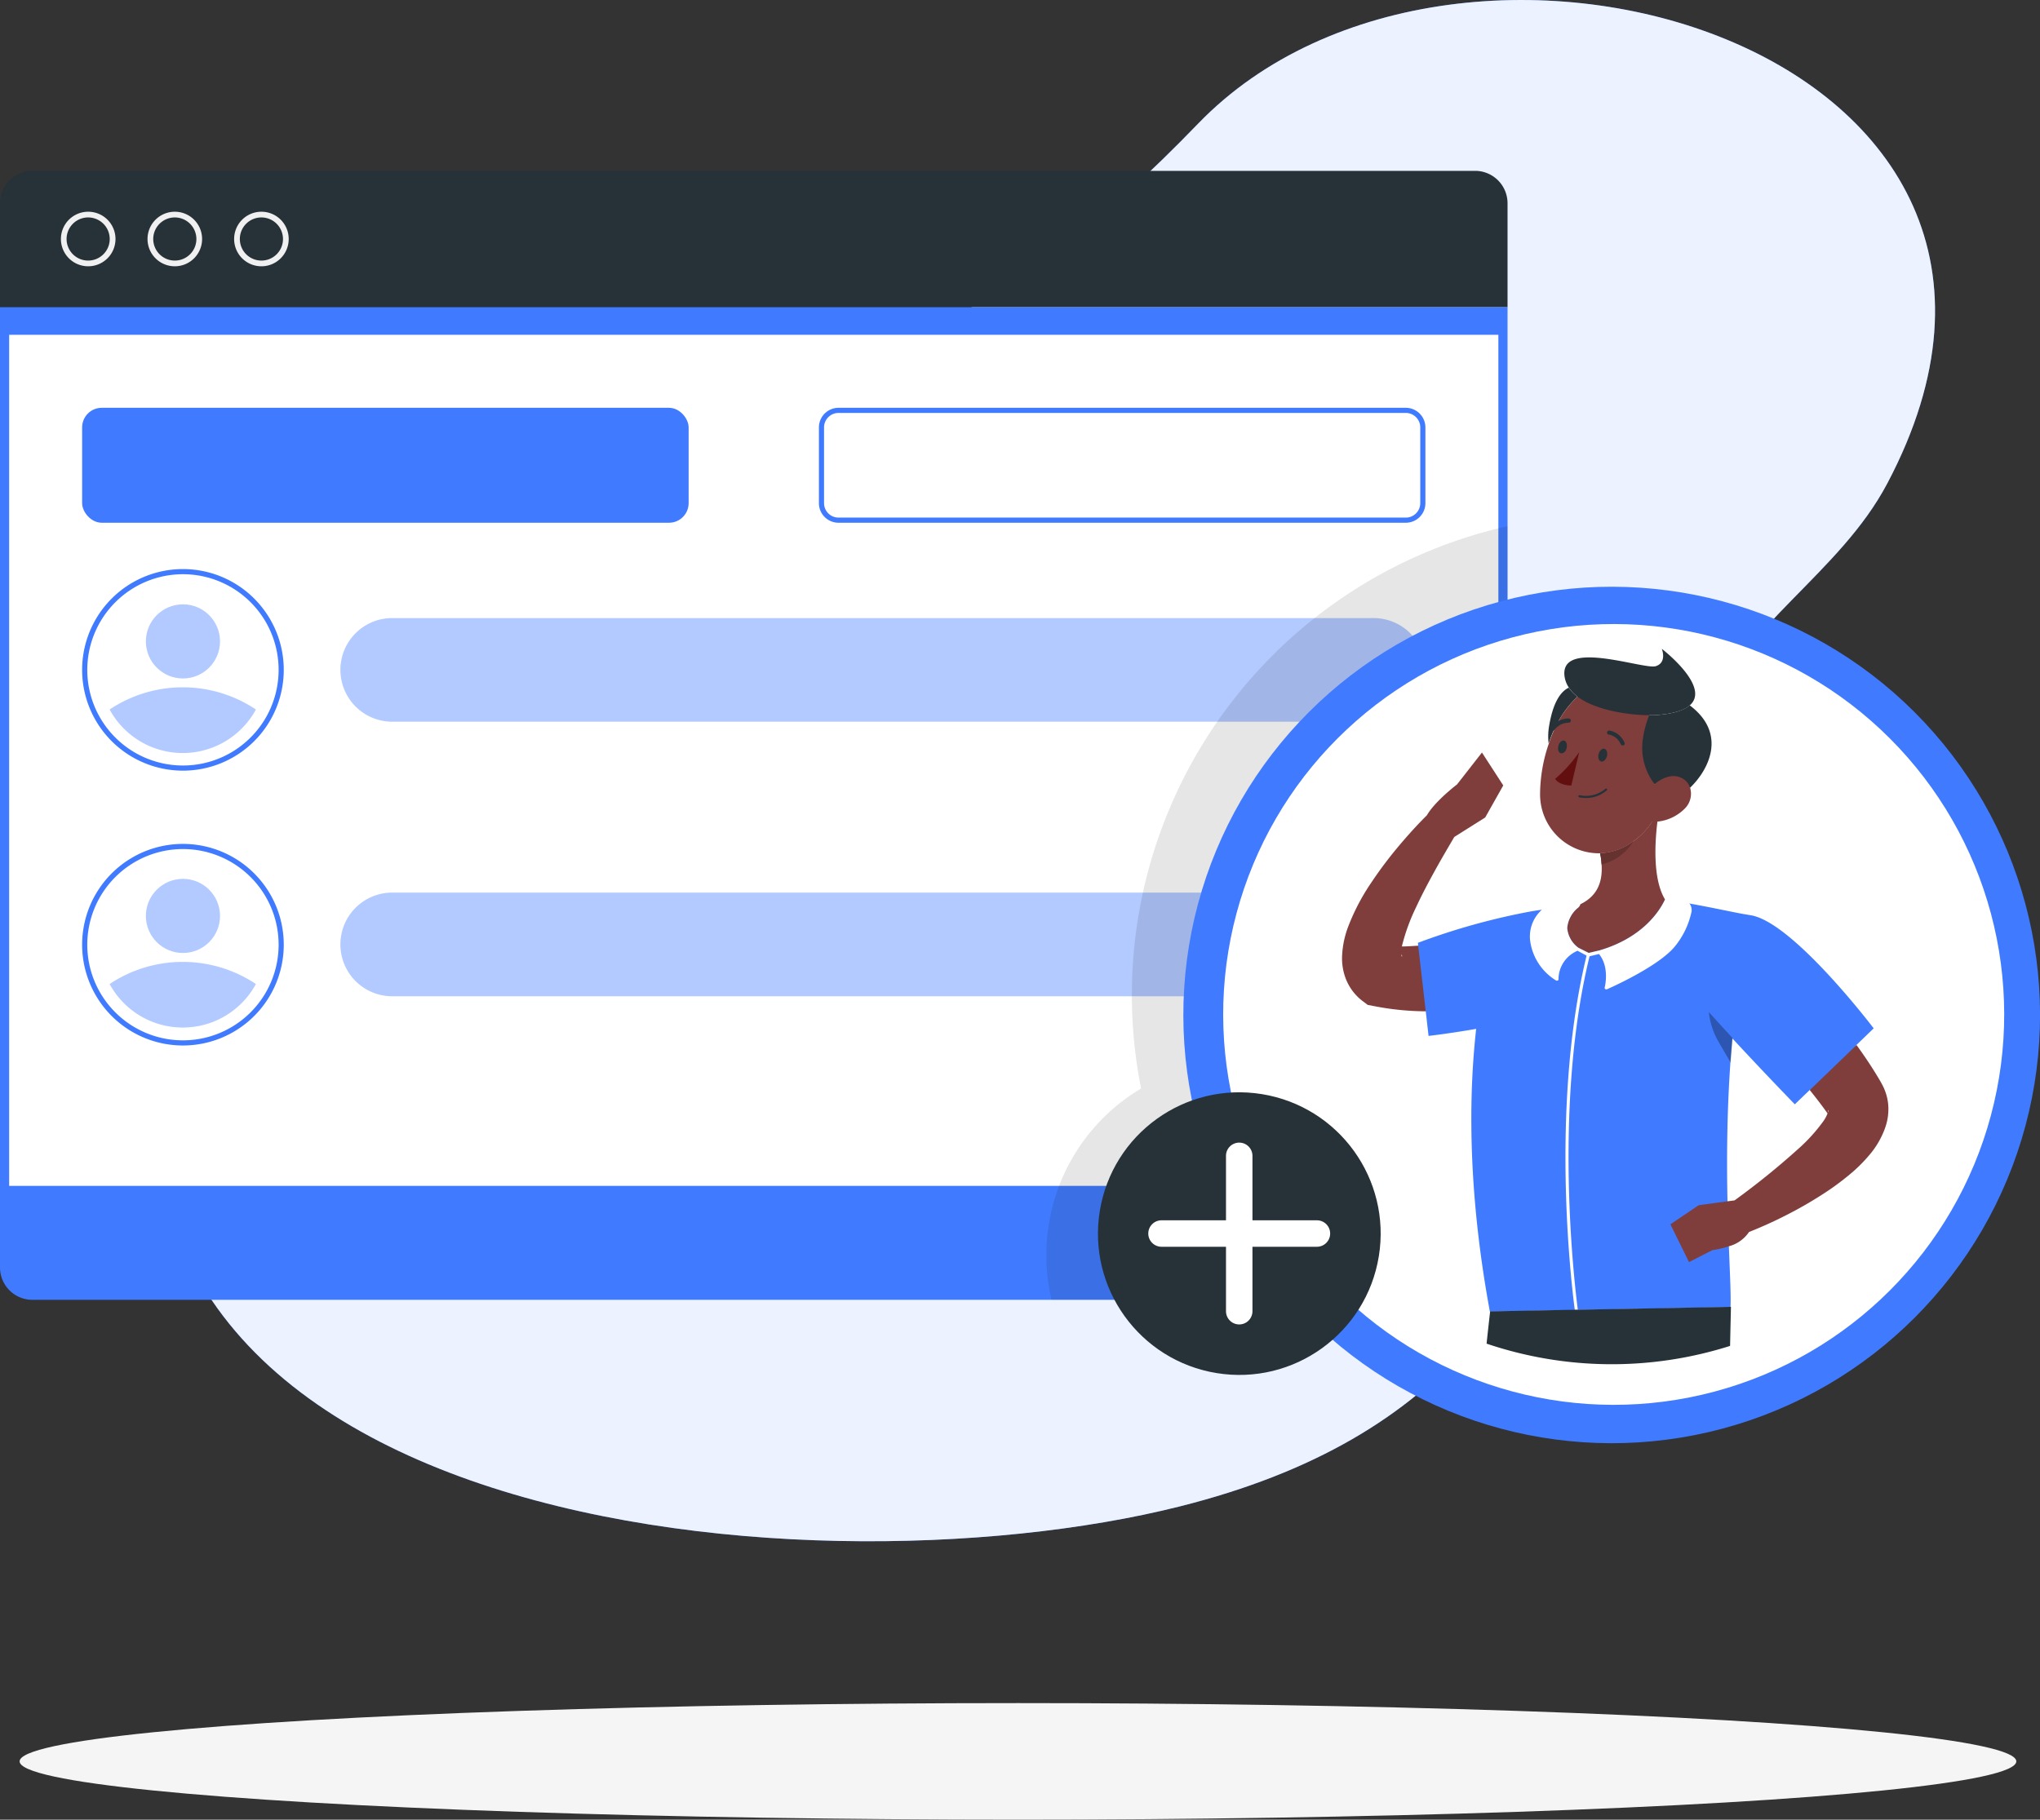 <svg xmlns="http://www.w3.org/2000/svg" viewBox="0 0 396.19 353.5"><rect x="0" y="0" width="396.19" height="353.5" fill="#333333" stroke="none"/><defs><style>.cls-1,.cls-7{fill:#407bff;}.cls-2,.cls-6{fill:#fff;}.cls-2{opacity:0.9;}.cls-3{fill:#f5f5f5;}.cls-4{fill:#263238;}.cls-5{fill:#f0f0f0;}.cls-7{opacity:0.4;}.cls-8{opacity:0.1;}.cls-9{fill:#7f3e3b;}.cls-10{opacity:0.3;}.cls-11{opacity:0.2;}.cls-12{fill:#630f0f;}</style></defs><title>membership</title><g id="Background_Simple" data-name="Background Simple"><path class="cls-1" d="M285,98.07c-38,39.34-57.92,42.18-106.1,64-39.4,17.79-78.4,52.38-91.71,95.48C52.1,371,207.9,385.22,281.47,366.69c51.79-13.05,72.51-43.1,85.63-93,5.1-19.39,6.59-40.36,15-58.81,9-19.83,27.51-29.48,36.72-46.89C463.41,83.67,335.65,45.62,285,98.07Z" transform="translate(-52.3 -74.06)"/><path class="cls-2" d="M285,98.07c-38,39.34-57.92,42.18-106.1,64-39.4,17.79-78.4,52.38-91.71,95.48C52.1,371,207.9,385.22,281.47,366.69c51.79-13.05,72.51-43.1,85.63-93,5.1-19.39,6.59-40.36,15-58.81,9-19.83,27.51-29.48,36.72-46.89C463.41,83.67,335.65,45.62,285,98.07Z" transform="translate(-52.3 -74.06)"/></g><g id="Shadow"><ellipse id="_Path_" data-name="&lt;Path&gt;" class="cls-3" cx="197.7" cy="342.17" rx="193.89" ry="11.32"/></g><g id="Window"><path class="cls-4" d="M52.3,113.53a6.3,6.3,0,0,1,6.28-6.28H338.8a6.3,6.3,0,0,1,6.28,6.28v20.21H52.3Z" transform="translate(-52.3 -74.06)"/><path class="cls-5" d="M103.07,125.79a5.3,5.3,0,1,1,5.3-5.3A5.3,5.3,0,0,1,103.07,125.79Zm0-9.49a4.19,4.19,0,1,0,4.19,4.19A4.2,4.2,0,0,0,103.07,116.3Z" transform="translate(-52.3 -74.06)"/><path class="cls-5" d="M86.24,125.79a5.3,5.3,0,1,1,5.31-5.3A5.3,5.3,0,0,1,86.24,125.79Zm0-9.49a4.19,4.19,0,1,0,4.2,4.19A4.2,4.2,0,0,0,86.24,116.3Z" transform="translate(-52.3 -74.06)"/><path class="cls-5" d="M69.42,125.79a5.3,5.3,0,1,1,5.31-5.3A5.3,5.3,0,0,1,69.42,125.79Zm0-9.49a4.19,4.19,0,1,0,4.19,4.19A4.2,4.2,0,0,0,69.42,116.3Z" transform="translate(-52.3 -74.06)"/><path class="cls-1" d="M338.8,326.57H58.58a6.3,6.3,0,0,1-6.28-6.28V133.74H345.08V320.29A6.3,6.3,0,0,1,338.8,326.57Z" transform="translate(-52.3 -74.06)"/><rect class="cls-6" x="1.78" y="65.04" width="289.22" height="165.33"/><rect class="cls-1" x="15.95" y="79.22" width="117.79" height="22.33" rx="3.81"/><path class="cls-1" d="M325.32,154.28a2.81,2.81,0,0,1,2.81,2.81V171.8a2.81,2.81,0,0,1-2.81,2.81H215.15a2.81,2.81,0,0,1-2.81-2.81V157.09a2.81,2.81,0,0,1,2.81-2.81H325.32m0-1H215.15a3.82,3.82,0,0,0-3.81,3.81V171.8a3.81,3.81,0,0,0,3.81,3.81H325.32a3.81,3.81,0,0,0,3.81-3.81V157.09a3.82,3.82,0,0,0-3.81-3.81Z" transform="translate(-52.3 -74.06)"/><path class="cls-1" d="M87.83,185.61a18.58,18.58,0,1,1-18.58,18.58,18.6,18.6,0,0,1,18.58-18.58m0-1a19.58,19.58,0,1,0,19.58,19.58,19.58,19.58,0,0,0-19.58-19.58Z" transform="translate(-52.3 -74.06)"/><path class="cls-7" d="M102,211.89a16.16,16.16,0,0,1-28.41,0,25.56,25.56,0,0,1,28.41,0Z" transform="translate(-52.3 -74.06)"/><circle class="cls-7" cx="35.53" cy="124.6" r="7.2"/><path class="cls-7" d="M319.06,214.26H128.48a10.07,10.07,0,0,1-10.07-10.07h0a10.06,10.06,0,0,1,10.07-10.06H319.06a10.06,10.06,0,0,1,10.07,10.06h0A10.07,10.07,0,0,1,319.06,214.26Z" transform="translate(-52.3 -74.06)"/><path class="cls-1" d="M87.83,239a18.58,18.58,0,1,1-18.58,18.58A18.59,18.59,0,0,1,87.83,239m0-1a19.58,19.58,0,1,0,19.58,19.58A19.58,19.58,0,0,0,87.83,238Z" transform="translate(-52.3 -74.06)"/><path class="cls-7" d="M102,265.22a16.16,16.16,0,0,1-28.41,0,25.61,25.61,0,0,1,28.41,0Z" transform="translate(-52.3 -74.06)"/><circle class="cls-7" cx="35.53" cy="177.93" r="7.2"/><path class="cls-7" d="M76.18,173.4H266.76a10.07,10.07,0,0,1,10.07,10.07v0a10.07,10.07,0,0,1-10.07,10.07H76.18a10.07,10.07,0,0,1-10.07-10.07v0A10.06,10.06,0,0,1,76.18,173.4Z"/><path class="cls-8" d="M272.12,267.3a93.48,93.48,0,0,0,1.79,18.22,37.58,37.58,0,0,0-18.39,32.23,37.17,37.17,0,0,0,1,8.82H338.8a6.3,6.3,0,0,0,6.28-6.28v-144A93.33,93.33,0,0,0,272.12,267.3Z" transform="translate(-52.3 -74.06)"/></g><g id="Character"><circle class="cls-1" cx="365.31" cy="271.24" r="83.19" transform="translate(-137.1 263.69) rotate(-45)"/><circle class="cls-6" cx="365.7" cy="271.13" r="75.84" transform="translate(-136.91 263.94) rotate(-45)"/><path class="cls-9" d="M340.11,220.25l-4.84,6.2s-4.25,3.22-5.86,6c-1.88,1.86-3.6,3.77-5.3,5.78a79.5,79.5,0,0,0-5.44,7.21,41.84,41.84,0,0,0-4.52,8.59,18.16,18.16,0,0,0-1.21,6,11.13,11.13,0,0,0,.76,4.25,10,10,0,0,0,3.17,4.2l1.06.8,1.59.3a53.59,53.59,0,0,0,9.52.94l1.26-.11L329,257.73c-1.07,0-3.37.21-4.42.19,0-.2.08-.4.13-.6a37.81,37.81,0,0,1,2.6-7c1.12-2.43,2.41-4.86,3.75-7.28,1.18-2.14,2.45-4.29,3.68-6.39l6-3.78,3.51-6.23Zm-15.61,39.5a1.68,1.68,0,0,1,0-.29.76.76,0,0,1,.09.23C324.62,259.93,324.55,259.94,324.5,259.75Z" transform="translate(-52.3 -74.06)"/><path class="cls-9" d="M374.19,233.65c.15-.77-.09-.82-.29-.82a1.29,1.29,0,0,0-.75.84,13.66,13.66,0,0,1-3.59,3.78c-.2.14-.39.29-.6.43a11.54,11.54,0,0,1-5.89,1.94c0,.21.07.42.11.63.07.49.13,1,.16,1.46.23,3.19-.61,6.16-4.2,7.85,0,.2-.49.41-.65.55a7.15,7.15,0,0,0-2.38,4.55c0,1.3,1.23,2.33,2.66,3.57l2,1.35,2.74-.26c8.41-2.47,12.34-10.15,12.16-10.72C373.51,245.24,373.54,239,374.19,233.65Z" transform="translate(-52.3 -74.06)"/><path class="cls-1" d="M392.37,251.87l-1.52-.26c-2-.32-10.92-2.34-15.23-2.72h0c-1,2.13-4.28,7.33-12.69,9.8l-2.08.49-2-1a5.3,5.3,0,0,1-2.18-3.84,5.69,5.69,0,0,1,2.18-4,.66.66,0,0,0,.17-.23c0-.24,0-.4,0-.42-.63.08-8.61,1.29-9.28,1.4a130,130,0,0,0-22.07,6.13l.08.72,1.45,12.59.54,4.77s4-.45,9.25-1.37c-1.43,12.74-1.71,31.2,2.66,54.93l17.07-.32,29.66-.55c.12-2-.1-6.14-.31-11.8l-.27-8.74c-.16-7.72-.13-17,.56-26.92.11-1.57.24-3.15.38-4.75h0c6.06,6.55,12.13,12.81,12.13,12.81l2.87-2.76c3.67-1.77,6.56-4.94,9.08-8.75l3.37-3.25S400.57,253.25,392.37,251.87Z" transform="translate(-52.3 -74.06)"/><path class="cls-10" d="M384.16,270.64a14.91,14.91,0,0,0,1.95,5.9l2.3,3.94c.11-1.57.24-3.15.38-4.75C387.21,274,385.63,272.29,384.16,270.64Z" transform="translate(-52.3 -74.06)"/><path class="cls-10" d="M388.8,275.74h0c-.14,1.6-.27,3.18-.38,4.75h0C388.52,278.92,388.66,277.33,388.8,275.74Z" transform="translate(-52.3 -74.06)"/><path class="cls-9" d="M363.07,239.82c0,.21.07.42.11.63,0-.21-.07-.42-.11-.63Z" transform="translate(-52.3 -74.06)"/><path class="cls-11" d="M363.34,241.91c0-.48-.09-1-.16-1.46C363.25,240.94,363.31,241.43,363.34,241.91Z" transform="translate(-52.3 -74.06)"/><path class="cls-9" d="M369.56,237.45c-.2.14-.39.29-.6.43a11.54,11.54,0,0,1-5.89,1.94c0,.21.07.42.11.63.07.49.13,1,.16,1.46,0,0,0,.06,0,.09A10.08,10.08,0,0,0,369.56,237.45Z" transform="translate(-52.3 -74.06)"/><path class="cls-6" d="M380.79,250.41a2.23,2.23,0,0,0-1.66-1.7l-2.08-.5a1.24,1.24,0,0,0-1.36.59l-.07.09c-1,2.13-4.28,7.33-12.69,9.8l-.65.15h0l-1.43.34-2-1a5.3,5.3,0,0,1-2.18-3.84,5.69,5.69,0,0,1,2.18-4,2.16,2.16,0,0,0,.29-.37c.09-.23.07-.34-.09-.44-2.21-1.59-7.15.86-7.35,1.28-.21.21-.42.43-.63.68a6.93,6.93,0,0,0-1.6,5.3,10.69,10.69,0,0,0,5.07,7.76.23.23,0,0,0,.14,0,.29.29,0,0,0,.16,0,.33.33,0,0,0,.14-.27,6,6,0,0,1,3.7-5.52l1.75.94c-7.52,30.86-2.42,67.85-2.28,68.85h.58s0,0,0,0c0-.38-5.3-37.69,2.28-68.72l1.83-.44c2.13,2.6,1.12,6.46,1.11,6.5a.3.3,0,0,0,.09.3.31.31,0,0,0,.2.07.2.2,0,0,0,.11,0c.4-.18,9.86-4.32,13.17-8.27a15.8,15.8,0,0,0,3.22-6.5A2.12,2.12,0,0,0,380.79,250.41Z" transform="translate(-52.3 -74.06)"/><path class="cls-11" d="M369.56,237.45c-.2.14-.39.29-.6.43a11.54,11.54,0,0,1-5.89,1.94c0,.21.07.42.11.63.07.49.13,1,.16,1.46,0,0,0,.06,0,.09A10.08,10.08,0,0,0,369.56,237.45Z" transform="translate(-52.3 -74.06)"/><path class="cls-4" d="M355,214.12a18.55,18.55,0,0,1,3.67-4.72,7.6,7.6,0,0,1-1.7-1.75c-1.57.74-3.06,2.83-3.83,7.51a11.82,11.82,0,0,0-.08,3.34,27.36,27.36,0,0,1,1-2.59Z" transform="translate(-52.3 -74.06)"/><path class="cls-9" d="M373.6,226.4c4.51-5.23,1.64-11.88-1-13.37.49-7-9.56-7.9-13.92-3.63a18.55,18.55,0,0,0-3.67,4.72l-.91,1.79a27.36,27.36,0,0,0-1,2.59,30.63,30.63,0,0,0-1.7,9.83,11.44,11.44,0,0,0,11.7,11.49h0a11.54,11.54,0,0,0,5.89-1.94c.21-.14.4-.29.6-.43a13.66,13.66,0,0,0,3.59-3.78C375.4,230.08,374.82,228.27,373.6,226.4Z" transform="translate(-52.3 -74.06)"/><path class="cls-4" d="M353.55,215.32a.42.42,0,0,0,.07.58.43.43,0,0,0,.26.09.37.37,0,0,0,.22-.08.25.25,0,0,0,.1-.08,3.46,3.46,0,0,1,2.73-1.37.42.42,0,0,0,.44-.39.41.41,0,0,0-.38-.44,4.22,4.22,0,0,0-2,.49A4.58,4.58,0,0,0,353.55,215.32Z" transform="translate(-52.3 -74.06)"/><path class="cls-4" d="M364.37,227.3a.21.21,0,0,0-.29,0,5.87,5.87,0,0,1-5,1.24.21.21,0,0,0-.24.16.22.22,0,0,0,.16.25,6.85,6.85,0,0,0,1.45.13,6,6,0,0,0,3.89-1.48A.21.21,0,0,0,364.37,227.3Z" transform="translate(-52.3 -74.06)"/><path class="cls-12" d="M359,220.16a26.31,26.31,0,0,1-4.69,5.21c1,1.38,3.16,1.28,3.16,1.28Z" transform="translate(-52.3 -74.06)"/><path class="cls-4" d="M355.46,220.4c.45.09,1-.39,1.11-1.08s-.07-1.31-.52-1.4-.95.39-1.11,1.08S355,220.31,355.46,220.4Z" transform="translate(-52.3 -74.06)"/><path class="cls-4" d="M363.28,222c.45.09.94-.39,1.11-1.08s-.08-1.31-.53-1.4-.95.39-1.11,1.08S362.82,221.87,363.28,222Z" transform="translate(-52.3 -74.06)"/><path class="cls-4" d="M373.51,213c-.27,0-.58,0-.91,0a18.54,18.54,0,0,0-1.19,4.34,11.55,11.55,0,0,0,2.19,9c2,3.48,4.67,3.38,6.95.73,3.66-3.52,7.19-10.53-.1-16C379.31,212.08,377.16,212.79,373.51,213Z" transform="translate(-52.3 -74.06)"/><path class="cls-9" d="M378.61,225.07c-1.66-.68-3.53.12-5,1.33a9.67,9.67,0,0,0-2.07,2.27c-1.41,2.21-.91,4.78,1.62,5l.44,0,.6,0a8.71,8.71,0,0,0,5.27-2.5,4.05,4.05,0,0,0,1.09-4A3.25,3.25,0,0,0,378.61,225.07Z" transform="translate(-52.3 -74.06)"/><path class="cls-4" d="M358.68,209.4C362.34,212.15,369,213,372.6,213c.33,0,.64,0,.91,0,3.65-.21,5.8-.92,6.94-1.9,4.23-3.62-5.41-11-5.41-11s1.08,2.64-1.16,3.37-18-5.15-17.77,1.52a5.12,5.12,0,0,0,.87,2.63A7.6,7.6,0,0,0,358.68,209.4Z" transform="translate(-52.3 -74.06)"/><path class="cls-4" d="M341.7,328.81s-.27,2.34-.69,6.27a75.91,75.91,0,0,0,47.29.44c.1-4.75.17-7.59.17-7.59l-29.7.56h-.58Z" transform="translate(-52.3 -74.06)"/><path class="cls-9" d="M419,288.54a9.9,9.9,0,0,0-.58-2.49,9.26,9.26,0,0,0-.51-1.16l-.29-.54-.16-.28c-1.43-2.46-3-4.79-4.6-7l-9.08,8.75c1.2,1.5,2.37,3,3.45,4.54a7.17,7.17,0,0,1-.77,1.45,33,33,0,0,1-5,5.51,147.39,147.39,0,0,1-12.29,9.93l-1.39.18-5.58.76-5.49,3.71,3.61,7.34,4.54-2.32a17.43,17.43,0,0,0,3.19-.75,6.82,6.82,0,0,0,3.93-2.78,83.26,83.26,0,0,0,7.79-3.56,77.34,77.34,0,0,0,7.9-4.69q1.93-1.32,3.82-2.89a29.3,29.3,0,0,0,3.7-3.63,16.68,16.68,0,0,0,3.26-5.57A10.72,10.72,0,0,0,419,288.54Zm-11.69,1.58c0-.05,0-.11,0-.15,0-.24.09-.33.09-.19A1.07,1.07,0,0,1,407.33,290.12Z" transform="translate(-52.3 -74.06)"/><circle class="cls-4" cx="292.97" cy="313.69" r="27.45" transform="translate(-115.89 478.57) rotate(-80.78)"/><path class="cls-6" d="M308.06,311.12H295.54V298.6a2.57,2.57,0,1,0-5.14,0v12.52H277.88a2.57,2.57,0,0,0,0,5.14H290.4v12.52a2.57,2.57,0,1,0,5.14,0V316.26h12.52a2.57,2.57,0,0,0,0-5.14Z" transform="translate(-52.3 -74.06)"/><path class="cls-4" d="M364.77,216.76a3.16,3.16,0,0,1,2.28,1.86.42.42,0,0,0,.38.24.35.35,0,0,0,.17,0,.41.41,0,0,0,.2-.55,4,4,0,0,0-2.92-2.33.41.41,0,0,0-.11.82Z" transform="translate(-52.3 -74.06)"/></g></svg>